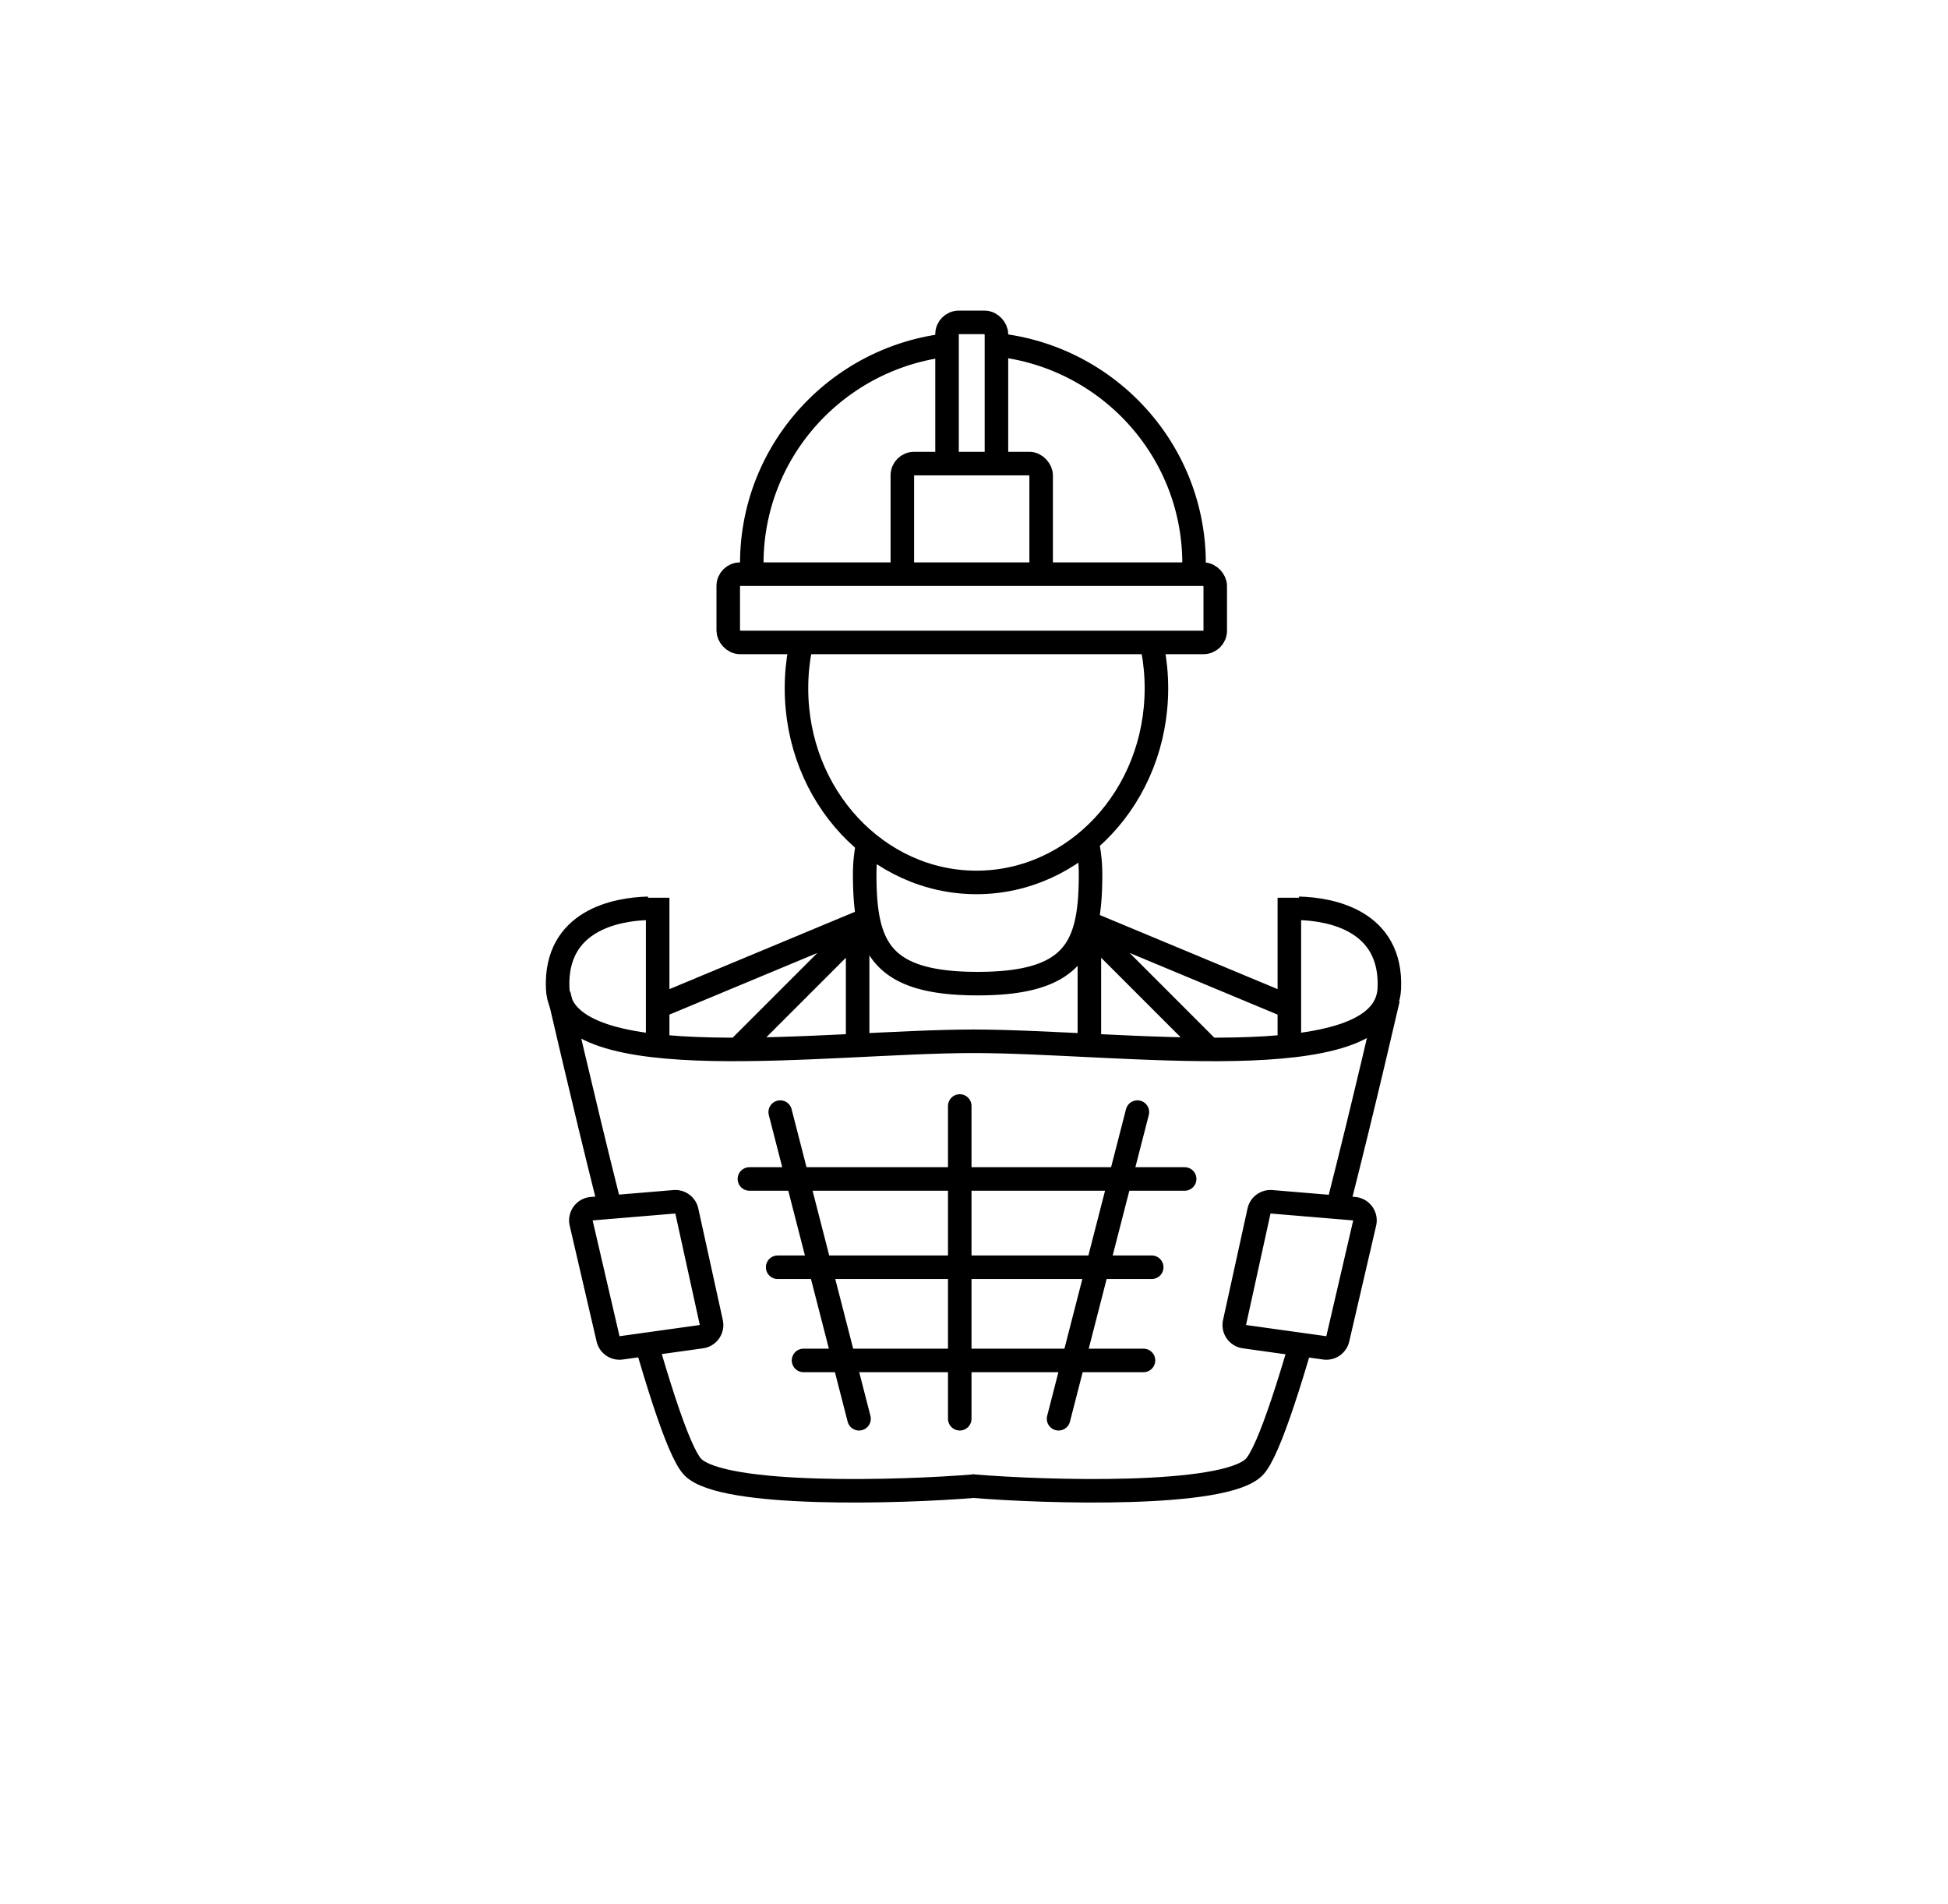 <svg width="828" height="809" viewBox="0 0 828 809" fill="none" xmlns="http://www.w3.org/2000/svg"><path fill="#fff" d="M0 0h828v809H0z"/><path d="M275.54 386c-13.667.333-39.7 5.2-38.5 34 1.625 39 114.5 22.5 177 22.5m77.5-150c0 45.904-34.579 82.5-76.5 82.5s-76.5-36.596-76.5-82.5 34.579-82.5 76.5-82.5 76.5 36.596 76.5 82.5z" stroke="#000" stroke-width="10"/><path d="M369.697 355a63.504 63.504 0 0 0-2.157 16.5c0 30.652 6.5 46.5 48 46.5s48-15.848 48-46.5c0-5.746-.755-11.288-2.157-16.5" stroke="#000" stroke-width="10"/><path d="M507.54 239.5c0 4.088-.747 7.018-1.88 9.155-1.11 2.092-2.735 3.702-4.981 4.957-4.747 2.655-12.134 3.668-22.279 3.452-8.738-.186-18.769-1.245-29.799-2.409-1.602-.169-3.224-.34-4.867-.511-12.839-1.337-26.743-2.644-40.694-2.644-13.951 0-26.537 1.212-37.452 2.437-2.03.228-3.989.455-5.881.673-8.424.974-15.515 1.793-21.502 1.891-7.439.121-11.799-.94-14.367-3.033-2.329-1.899-4.298-5.617-4.298-13.968 0-51.615 42.061-93.5 94-93.5s94 41.885 94 93.5z" fill="#fff" stroke="#000" stroke-width="10"/><rect x="402.54" y="137" width="21" height="62" rx="5" fill="#fff" stroke="#000" stroke-width="10"/><rect x="383.54" y="197" width="59" height="62" rx="5" fill="#fff" stroke="#000" stroke-width="10"/><rect x="309.54" y="244" width="207" height="29" rx="5" fill="#fff" stroke="#000" stroke-width="10"/><path stroke="#000" stroke-width="10" d="M366.463 391.615l-84 35m31.077 19.314l51.465-51.465M364.54 447v-49m1.923-6.385l-84 35M279.54 381.5V442m-42-19.5c14.167 61 44.2 188.2 57 201 12.8 12.8 88 10.667 120 8M552.04 386c13.667.333 39.7 5.2 38.5 34-1.625 39-114.5 22.5-177 22.5m100.5 3.429l-51.465-51.465M463.04 447v-49m-1.923-6.385l84 35m2.923-45.115V442"/><path d="M590.04 424.5c-14.167 61-44.2 186.2-57 199-12.8 12.8-88 10.667-120 8" stroke="#000" stroke-width="10"/><path stroke="#000" stroke-width="10" stroke-linecap="round" d="M331.628 472.597l33.509 130.315m118.315-130.315l-33.51 130.315M407.943 470v132.912M318.54 501.011h185m-173 37.513h159m-148 39.602h144.5"/><path d="M251.482 513.645l35.148-2.934a5 5 0 0 1 5.3 3.91l10.408 47.38a5 5 0 0 1-4.193 6.024l-34.127 4.76a5 5 0 0 1-5.561-3.821l-11.43-49.205a5 5 0 0 1 4.455-6.114zm324.116 0l-35.148-2.934a5 5 0 0 0-5.3 3.91l-10.407 47.38a4.998 4.998 0 0 0 4.192 6.024l34.127 4.76a5 5 0 0 0 5.561-3.821l11.43-49.205a5 5 0 0 0-4.455-6.114z" fill="#fff" stroke="#000" stroke-width="10"/></svg>